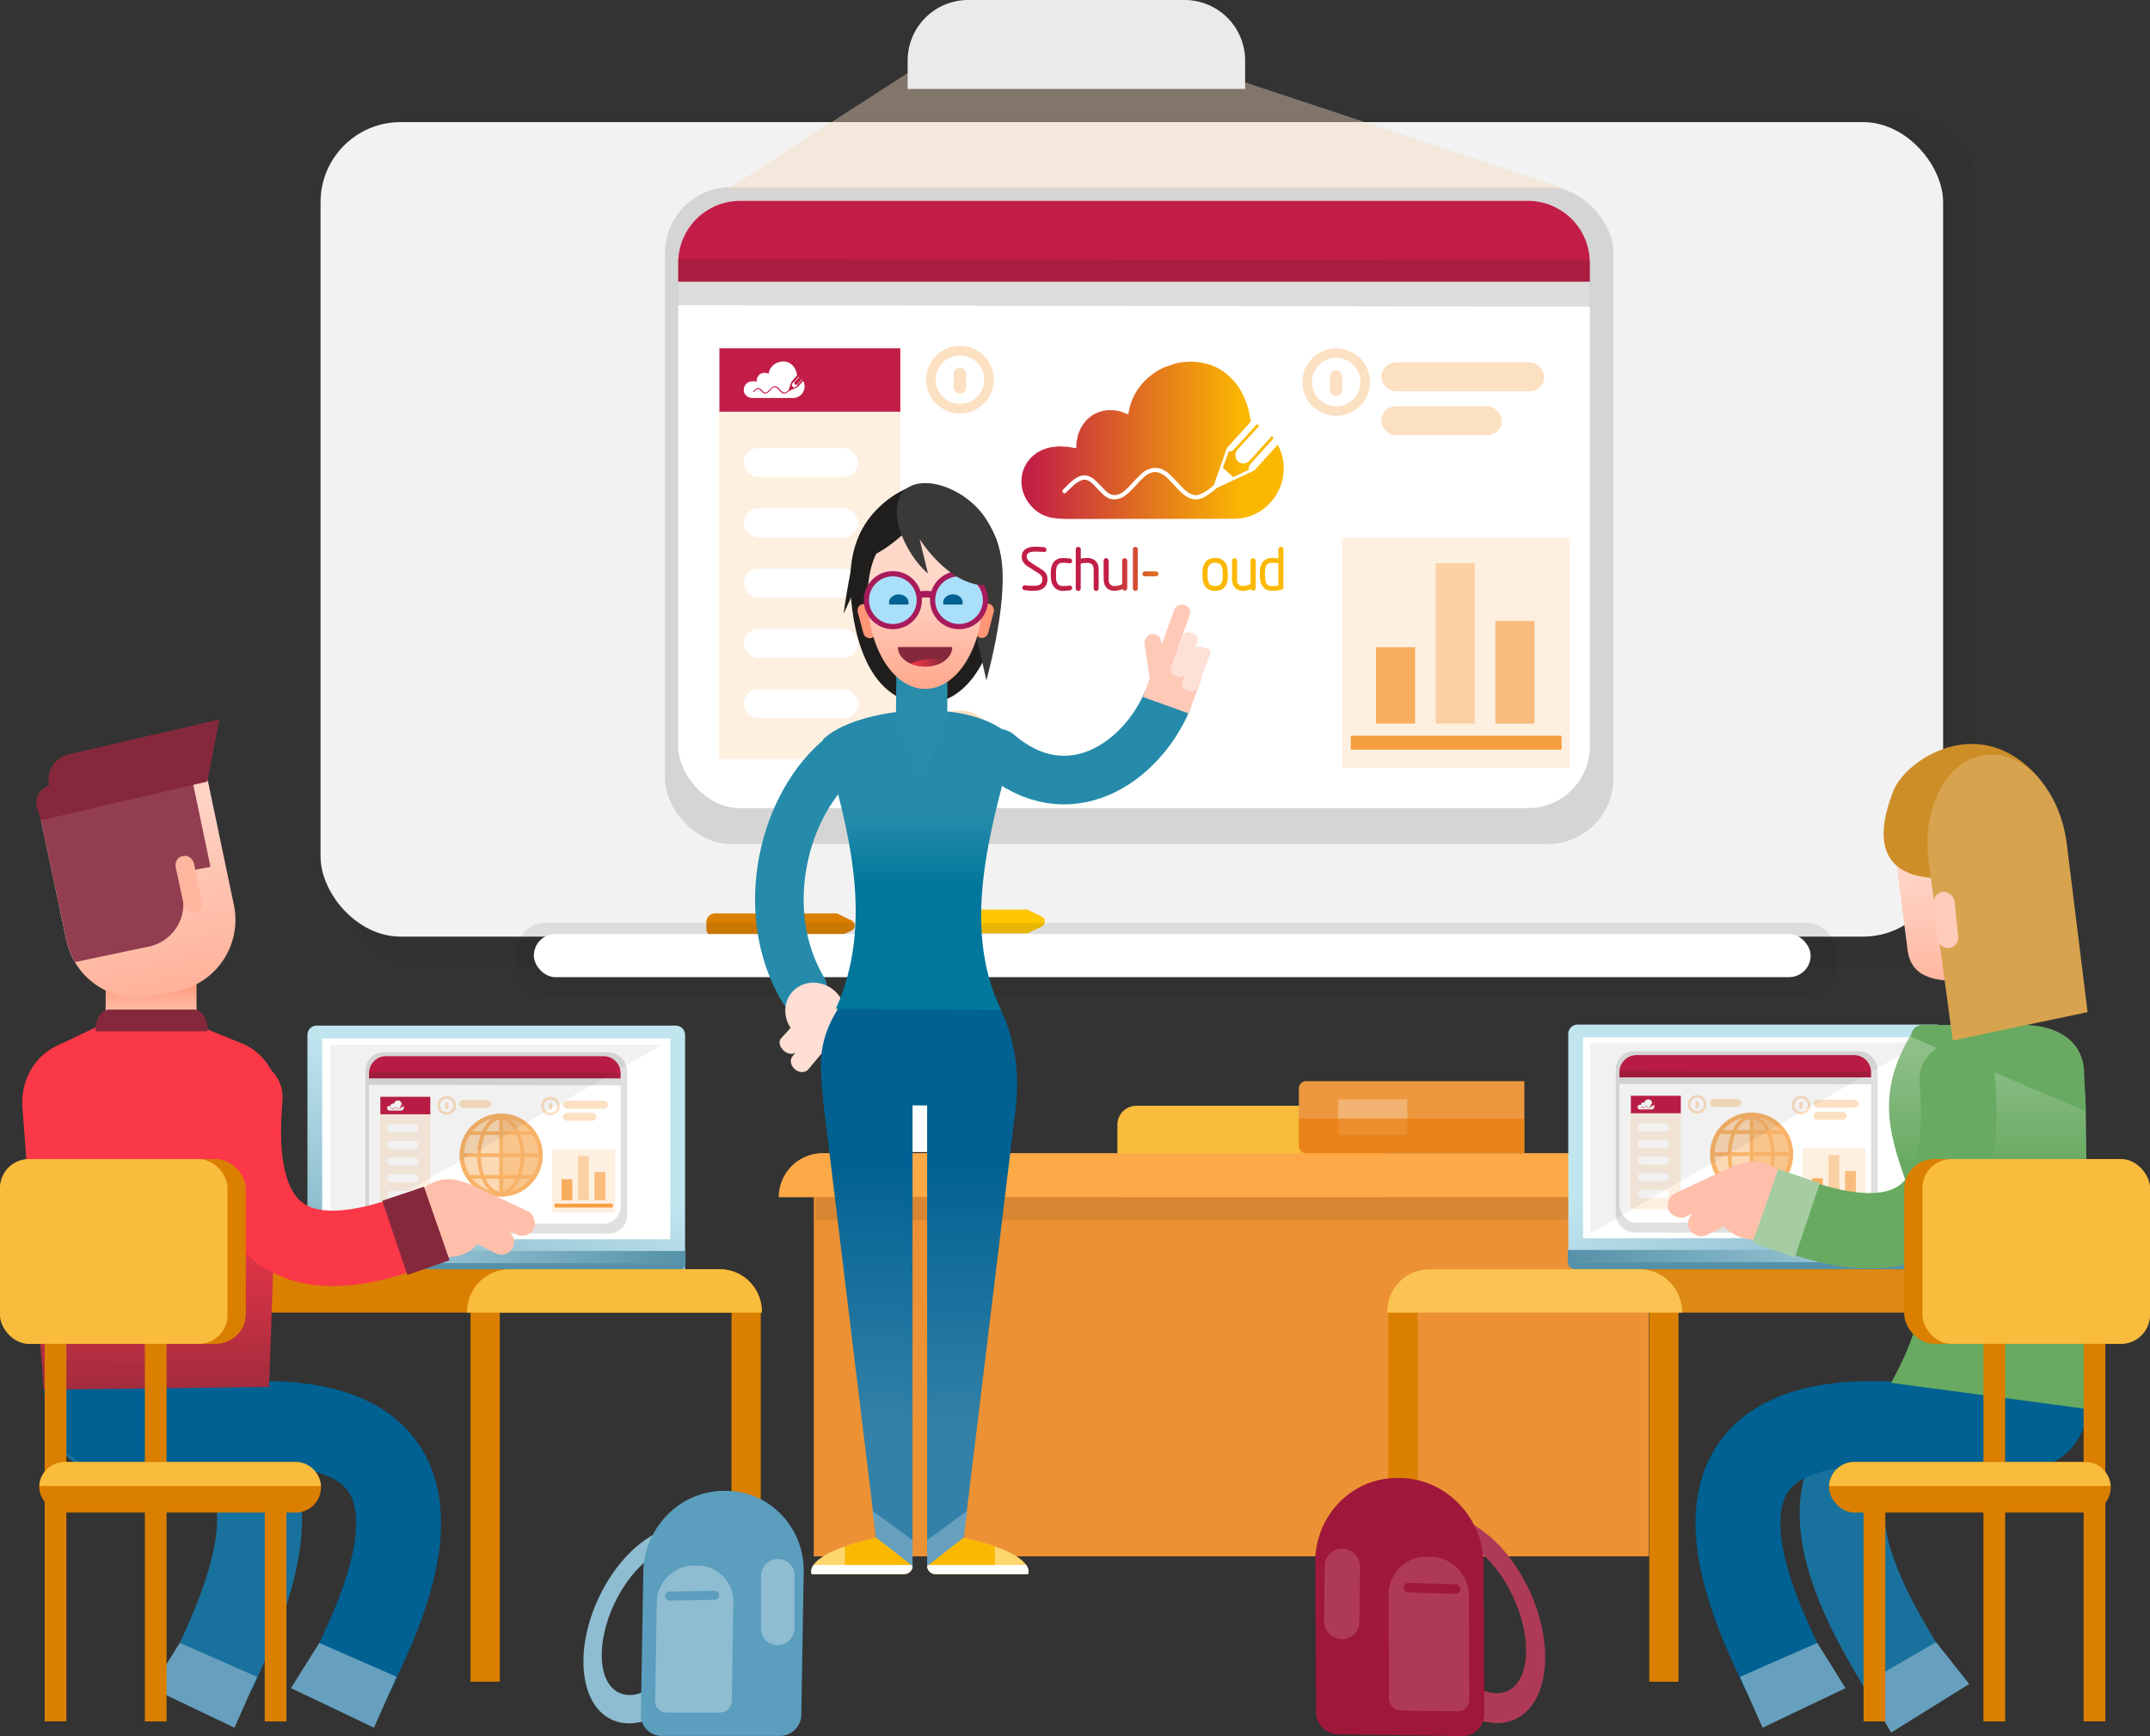 <svg xmlns="http://www.w3.org/2000/svg" xmlns:xlink="http://www.w3.org/1999/xlink" viewBox="0 0 1345.45 1086.58"><rect x="0" y="0" width="1345.45" height="1086.58" fill="#333333" stroke="none"/><style><![CDATA[.Ak{fill:#fff}.Al{fill:#201e1d}.Am{fill:#db7f00}.An{fill:none}.Ao{stroke-linecap:round}.Ap{fill:#f69f41}.Aq{fill:#f9bc3d}.Ar{fill:#c21d47}.As{fill:#fef0e1}.At{stroke-miterlimit:10}.Au{fill:#66a0be}.Av{fill:#fce0c2}.Aw{fill:#86283c}.Ax{stroke-width:53.1}.Ay{fill:#006192}.Az{fill:#f8ae5f}.BA{fill:#fbd1a4}.BB{fill:#f9bc7c}.BC{fill:#ae3a58}.BD{fill:#8ebcd1}.BE{stroke-width:47.2}.BF{stroke-linejoin:round}.BG{stroke-width:30.42}]]></style><defs><linearGradient id="A" x1="620.12" y1="275.55" x2="815.57" y2="275.55" xlink:href="#f"><stop offset=".13" stop-color="#c32045"/><stop offset=".81" stop-color="#fbb800"/></linearGradient><linearGradient id="B" y1="282.14" y2="282.14" xlink:href="#A"/><linearGradient id="C" x1="648.36" y1="356.04" x2="792.19" y2="356.04" xlink:href="#f"><stop offset=".31" stop-color="#c21d47"/><stop offset=".71" stop-color="#fbb800"/></linearGradient><linearGradient id="D" y1="355.97" y2="355.97" xlink:href="#C"/><linearGradient id="E" y1="356.06" y2="356.06" xlink:href="#C"/><linearGradient id="F" y1="359.53" y2="359.53" xlink:href="#C"/><linearGradient id="G" y1="359.6" y2="359.6" xlink:href="#C"/><linearGradient id="H" y1="359.61" y2="359.61" xlink:href="#C"/><linearGradient id="I" y1="359.54" y2="359.54" xlink:href="#C"/><linearGradient id="J" xlink:href="#C"/><linearGradient id="K" y1="359.17" y2="359.17" xlink:href="#C"/><linearGradient id="L" x1="1092.33" y1="702.81" x2="1182.75" y2="895.64" xlink:href="#f"><stop offset="0" stop-color="#c1e5ef"/><stop offset="1" stop-color="#5591a8"/></linearGradient><linearGradient id="M" x1="1252.78" y1="786.19" x2="981.12" y2="786.19" xlink:href="#L"/><linearGradient id="N" x1="1241.754" y1="697.312" x2="1231.651" y2="613.958" xlink:href="#f"><stop offset=".12" stop-color="#ffd8ca"/><stop offset=".66" stop-color="#ffa183"/></linearGradient><linearGradient id="O" x1="1244.9" y1="730.63" x2="1244.9" y2="353.9" xlink:href="#f"><stop offset="0" stop-color="#68aa61"/><stop offset=".1" stop-color="#7cb576"/><stop offset=".41" stop-color="#b4d5b0"/><stop offset=".67" stop-color="#ddecdb"/><stop offset=".88" stop-color="#f6faf5"/><stop offset="1" stop-color="#fff"/></linearGradient><linearGradient id="P" x1="1225.395" y1="493.132" x2="1248.301" y2="667.57" xlink:href="#f"><stop offset=".01" stop-color="#ffe9e1"/><stop offset=".97" stop-color="#ffa082"/></linearGradient><linearGradient id="Q" x1="318.52" y1="703.77" x2="228.1" y2="896.61" xlink:href="#L"/><linearGradient id="R" x1="157.35" y1="786.82" x2="429.01" y2="786.82" xlink:href="#L"/><linearGradient id="S" x1="94.55" y1="657.03" x2="94.55" y2="612.62" xlink:href="#f"><stop offset="0" stop-color="#ffede6"/><stop offset=".97" stop-color="#ff9676"/></linearGradient><linearGradient id="T" x1="93.787" y1="748.395" x2="95.391" y2="908.795" xlink:href="#f"><stop offset="0" stop-color="#fb3847"/><stop offset="1" stop-color="#86283c"/></linearGradient><linearGradient id="U" x1="64.335" y1="420.423" x2="129.601" y2="724.998" xlink:href="#S"/><linearGradient id="V" x1="574.85" y1="509.29" x2="574.85" y2="616.75" xlink:href="#f"><stop offset=".01" stop-color="#268baa"/><stop offset=".42" stop-color="#00779b"/></linearGradient><linearGradient id="W" x1="543.05" y1="894.43" x2="543.05" y2="679.15" xlink:href="#f"><stop offset="0" stop-color="#3381a8"/><stop offset=".79" stop-color="#006192"/></linearGradient><linearGradient id="X" x1="608.23" y1="895.74" x2="608.23" y2="680.45" xlink:href="#W"/><linearGradient id="Y" x1="578.93" y1="363.12" x2="578.93" y2="458.32" xlink:href="#f"><stop offset="0" stop-color="#ffd8ca"/><stop offset=".97" stop-color="#ff9676"/></linearGradient><linearGradient id="Z" x1="569.94" y1="414.77" x2="591.12" y2="414.77" xlink:href="#T"/><path id="a" d="M1062.1 685.44a5.83 5.83 0 1 0 5.83 5.83 5.83 5.83 0 0 0-5.83-5.83zm0 10a4.18 4.18 0 1 1 4.18-4.18 4.18 4.18 0 0 1-4.18 4.2z"/><path id="b" d="M1062.1 748.42a5.83 5.83 0 1 0 5.83 5.83 5.83 5.83 0 0 0-5.83-5.83zm0 10a4.18 4.18 0 1 1 4.18-4.18 4.18 4.18 0 0 1-4.18 4.19z"/><path id="c" d="M1034 692.38l-.56.26-.1-.08-.22-.2a0 0 0 0 1 0 0l.14-.4.06-.18a.16.16 0 0 0 .13 0l.08-.08.05-.06.16-.18.5-.57h.08l-.06.07-.33.36-.12.14-.22.25a.44.44 0 0 0-.08.11.31.31 0 0 0 0 .18.28.28 0 0 0 .09.16.27.27 0 0 0 .16.07.31.31 0 0 0 .14 0 .38.38 0 0 0 .13-.1l.05-.06.16-.18.17-.2.13-.14.17-.2.07-.08.06.07-.06.07-.22.24-.15.17-.2.22-.15.17-.06.07a.17.17 0 0 0-.02.06z"/><path id="d" d="M112.5 1028.3l-17.7 28.32 51.92 24.77 14.16-31.85-48.38-21.24z"/><path id="e" d="M590.43 378.37a4.32 4.32 0 0 1-.18-1.23c0-2.82 2.73-5.1 6.1-5.1s6.1 2.3 6.1 5.1a4.32 4.32 0 0 1-.18 1.23z"/><linearGradient id="f" gradientUnits="userSpaceOnUse"/></defs><path d="M81 473.33h19.83v22.8H81z" fill="#fda947"/><rect x="220.04" y="74.2" width="1016.08" height="530.5" rx="39.58" opacity=".1" class="Al"/><rect x="200.6" y="76.43" width="1015.38" height="509.81" rx="50.09" fill="#f2f2f2"/><path d="M523.8 586.7h-76.35a5.41 5.41 0 0 1-5.41-5.41v-4.14a5.41 5.41 0 0 1 5.41-5.41h76.36l9 4.35a3.56 3.56 0 0 1 0 6.44z" class="Am"/><path d="M642.8,584.23H566.45a5.41,5.41,0,0,1-5.41-5.41v-4.14a5.41,5.41,0,0,1,5.41-5.41H642.8l9,4.35a3.56,3.56,0,0,1,0,6.44Z" fill="#fec600"/><rect x="323.31" y="577.65" width="825.6" height="45.55" rx="17.82" opacity=".1" class="Al"/><rect x="334.08" y="584.61" width="799" height="27" rx="13.5" class="Ak"/><rect x="699.26" y="692.11" width="167.44" height="89.3" rx="11.85" class="Aq"/><path d="M509.26 749.23h522.6v224.92h-522.6z" fill="#ec9134"/><path d="M510.28 746.18h522.6v17.58h-522.6z" opacity=".1" class="Al"/><path d="M514.93 721.76H1017a27.59 27.59 0 0 1 27.59 27.59 0 0 0 0 1 0 0H487.34a0 0 0 0 1 0 0 27.59 27.59 0 0 1 27.59-27.59z" fill="#fda947"/><path d="M953.93 676.74v45h-136.5a4.62 4.62 0 0 1-4.62-4.62v-35.8a4.62 4.62 0 0 1 4.62-4.62h136.5z" fill="#ed973e"/><path d="M880.7 688.15v22.2h-43.34v-22.2z" fill="#f2b271"/><path d="M812.8 717.45v-17.33h141.12v21.66h-136.2a4.65 4.65 0 0 1-4.92-4.33z" fill="#e87601" opacity=".6"/><path d="M593.7 709.17l-9-75.82a5.41 5.41 0 0 1 4.73-6l4.1-.5a5.41 5.41 0 0 1 6 4.73l9 75.82-3.25 9.43a3.56 3.56 0 0 1-6.4.72z" class="Am"/><path d="M578.34 704.66l34.55-68.13a5.41 5.41 0 0 1 7.27-2.37l3.7 1.88a5.42 5.42 0 0 1 2.38 7.28l-34.55 68.13-7.94 6a3.57 3.57 0 0 1-5.72-3z" fill="#fec600"/><path d="M574.78 666.56h37.37a5.25 5.25 0 0 1 5.25 5.25v49.27a0 0 0 0 1 0 0h-47.87a0 0 0 0 1 0 0V671.8a5.25 5.25 0 0 1 5.25-5.25z" class="Ak"/><path d="M591.88 671.2h21.46v49.88h-21.46z" opacity=".1" class="Al"/><path d="M569.37 681a12.81 12.81 0 1 0 12.81 12.81A12.81 12.81 0 0 0 569.37 681zm0 19.67a6.86 6.86 0 1 1 6.86-6.86 6.86 6.86 0 0 1-6.86 6.91z" class="Ak"/><rect x="416.11" y="117.11" width="593.62" height="411.17" rx="41.28" opacity=".14" class="Al"/><rect x="424.4" y="125.73" width="570.51" height="380.11" rx="38.78" class="Ak"/><path d="M994.9 176.3v-11.8a38.78 38.78 0 0 0-38.78-38.78H463.18a38.78 38.78 0 0 0-38.78 38.78v11.8z" class="Ar"/><path d="M995.13 191.94l-570.87-.86V162.1l570.87.86v28.97z" opacity=".15" class="Al"/><path d="M723.74,265.48a84.91,84.91,0,0,0,0,169.83" opacity=".28" class="Ak"/><path d="M449.9 255.6h113.6v219.55H449.9z" class="As"/><g class="Ak"><rect x="465.5" y="280.44" width="71.55" height="18.13" rx="9.06"/><rect x="465.5" y="318.17" width="71.55" height="18.13" rx="9.06"/><rect x="465.5" y="355.9" width="71.55" height="18.13" rx="9.06"/><rect x="465.5" y="393.63" width="71.55" height="18.13" rx="9.06"/><rect x="465.5" y="431.36" width="71.55" height="18.13" rx="9.06"/></g><g class="Av"><path d="M600.74 216.52a21.13 21.13 0 1 0 21.13 21.13 21.13 21.13 0 0 0-21.13-21.13zm0 36.28a15.15 15.15 0 1 1 15.15-15.15 15.15 15.15 0 0 1-15.15 15.15z"/><rect x="596.77" y="230.21" width="7.88" height="16.17" rx="3.94"/><path d="M600.74 444.7a21.13 21.13 0 1 0 21.13 21.13 21.13 21.13 0 0 0-21.13-21.13zm0 36.28a15.15 15.15 0 1 1 15.15-15.15A15.15 15.15 0 0 1 600.74 481z"/><rect x="596.77" y="458.38" width="7.88" height="16.17" rx="3.94"/><rect x="864.41" y="226.8" width="101.95" height="18.13" rx="9.06"/><rect x="864.41" y="254.3" width="75.39" height="18.13" rx="9.06"/><path d="M836.17 218a21.13 21.13 0 1 0 21.13 21.13A21.13 21.13 0 0 0 836.17 218zm0 36.28a15.15 15.15 0 1 1 15.15-15.15 15.15 15.15 0 0 1-15.15 15.17z"/><rect x="832.2" y="231.71" width="7.88" height="16.17" rx="3.94"/></g><path d="M839.88 336.64h142.5v144h-142.5z" class="As"/><path d="M861.05 405.1h24.52v47.8h-24.52z" class="Az"/><path d="M898.4 352.5h24.52v100.4H898.4z" class="BA"/><path d="M935.77 388.66h24.52v64.25h-24.52z" class="BB"/><path d="M845.3 460.5h131.93v8.76H845.3z" class="Ap"/><path d="M450.2 218.03h113.23v39.66H450.2z" class="Ar"/><path d="M465.55 244.07v-.7a.2.2 0 0 0 0 0c0-.17 0-.34.06-.5a5 5 0 0 1 .49-1.41 4.92 4.92 0 0 1 1.28-1.54 5.43 5.43 0 0 1 1.62-.9 5 5 0 0 1 1.12-.27c.3 0 .63-.08.94-.1a6.38 6.38 0 0 1 1.13.05c.22 0 .44.05.66.1l.67.12v-.53a4.13 4.13 0 0 1 0-.45c0-.27.1-.53.17-.8a5.32 5.32 0 0 1 .65-1.5 4.84 4.84 0 0 1 1-1.2 4.15 4.15 0 0 1 .83-.55 5.55 5.55 0 0 1 .88-.35 5.25 5.25 0 0 1 1-.17 6.79 6.79 0 0 1 .93 0 4.29 4.29 0 0 1 1.11.24l.9.34a.23.23 0 0 0 0-.05c0-.23.08-.47.13-.7a8 8 0 0 1 .62-1.79 8.6 8.6 0 0 1 .73-1.25 8 8 0 0 1 .9-1.08 9.71 9.71 0 0 1 .76-.68 10.06 10.06 0 0 1 .86-.63 7.56 7.56 0 0 1 1.43-.75l1.34-.45a6.12 6.12 0 0 1 1.25-.23c.36 0 .7-.06 1.07-.07a5.19 5.19 0 0 1 .65 0c.27 0 .54 0 .8.1s.7.14 1 .24a7.61 7.61 0 0 1 1.82.8 8.23 8.23 0 0 1 1.39 1.05 8.38 8.38 0 0 1 .84.93 9.09 9.09 0 0 1 1 1.52 8.7 8.7 0 0 1 .42.94l.48 1.47c.13.47.22 1.06.32 1.6a.1.1 0 0 1 0 .08l-1.3 1.45-.7.76-.7.8-.63.7a.86.86 0 0 0-.15.22l-.16.43-1.68 4.8a.28.28 0 0 1-.07.12l-.55.46a6.16 6.16 0 0 1-1.34.82 1.53 1.53 0 0 1-.77.17 2.33 2.33 0 0 1-.91-.32 4.72 4.72 0 0 1-.9-.72l-.57-.6-.9-1c-.15-.16-.32-.3-.5-.45a3.9 3.9 0 0 0-.78-.56 2.6 2.6 0 0 0-1.6-.31 2.55 2.55 0 0 0-.75.22 3.53 3.53 0 0 0-1 .64l-.9.87-.86.94-.7.65a2.59 2.59 0 0 1-.89.51 1.52 1.52 0 0 1-1.07 0 2.41 2.41 0 0 1-.78-.52l-.7-.72-.83-.83a2.66 2.66 0 0 0-.79-.53 1.81 1.81 0 0 0-1-.16 2.59 2.59 0 0 0-1 .41 6.07 6.07 0 0 0-1 .75l-.92.92a.28.28 0 0 0 0 .41.3.3 0 0 0 .43 0l.1-.13 1-.95a4.37 4.37 0 0 1 1-.66 1.16 1.16 0 0 1 1 0 2.82 2.82 0 0 1 .84.6l1.2 1.24a3.62 3.62 0 0 0 .77.61 1.91 1.91 0 0 0 .83.29 3.28 3.28 0 0 0 .66 0 2.51 2.51 0 0 0 1-.38 4 4 0 0 0 .7-.53l.68-.66.83-.92a7.41 7.41 0 0 1 1.05-1 2.32 2.32 0 0 1 1.15-.46 1.87 1.87 0 0 1 .94.18 4.21 4.21 0 0 1 1.13.82l.6.63.88 1a7.87 7.87 0 0 0 .64.58 4.47 4.47 0 0 0 .6.42 2.4 2.4 0 0 0 1.07.36 3.13 3.13 0 0 0 .62 0 2.77 2.77 0 0 0 1-.41 10 10 0 0 0 1.42-1 1.14 1.14 0 0 1 .21-.18l1.47-.7 1.54-.72.8-.38 1.54-.72a.69.69 0 0 0 .2-.16l2.14-2.38.65-.7.24-.27.3-.3.34.75a6.5 6.5 0 0 1 .38 1.23 5.91 5.91 0 0 1 .14 1 .37.37 0 0 0 0 .08v.77a6.07 6.07 0 0 1-.13 1 6.7 6.7 0 0 1-.54 1.64l-.4.76a6.49 6.49 0 0 1-.84 1.11 7.33 7.33 0 0 1-2.89 1.91 6 6 0 0 1-1.35.33 8.79 8.79 0 0 1-1 .09h-25.58c-.28 0-.7-.08-1-.13a5.11 5.11 0 0 1-1.43-.46 4.65 4.65 0 0 1-1.07-.71 6.13 6.13 0 0 1-.93-1 5.62 5.62 0 0 1-.69-1.29 4.65 4.65 0 0 1-.29-1.22c.22-.05.2-.14.2-.22zm33.2-2.42l-2 .95-.34-.3-.78-.7-.17-.16a.11.11 0 0 1 0-.09l.5-1.4.23-.65a.6.6 0 0 0 .48-.07 2.46 2.46 0 0 0 .29-.28l.2-.22.6-.64 2.02-2.25a.08.08 0 0 1 .07 0l.3.15-.2.24-.4.44-.8.87-.45.5-.8.9a1.61 1.61 0 0 0-.31.42 1.11 1.11 0 0 0-.08.66 1 1 0 0 0 .9.85 1.13 1.13 0 0 0 .51-.08 1.38 1.38 0 0 0 .48-.38l.2-.23.6-.64.63-.7.47-.52.62-.68.25-.3.2.26a0 0 0 0 1 0 0l-.23.26-.8.88-.55.6-1.27 1.4c-.08.1-.16.17-.22.26a.63.63 0 0 0-.11.63z" class="Ak"/><path d="M803.33 291.34a25.39 25.39 0 0 0-.61-4.49 28 28 0 0 0-1.64-5.3l-1.46-3.23-1.26 1.35-1 1.17-2.77 3-3.1 3.42-3 3.33-3.1 3.4a3 3 0 0 1-.84.67l-6.6 3.1-3.5 1.63-12.96 6.06a4.9 4.9 0 0 0-.91.76 43.11 43.11 0 0 1-6.1 4.44 11.93 11.93 0 0 1-4.38 1.77 13.44 13.44 0 0 1-2.68.07 10.31 10.31 0 0 1-4.61-1.56 19.22 19.22 0 0 1-2.56-1.82 33.84 33.84 0 0 1-2.73-2.49l-3.8-4.1-2.58-2.72a18.1 18.1 0 0 0-4.86-3.53 8.06 8.06 0 0 0-4-.77 10 10 0 0 0-4.94 2 31.86 31.86 0 0 0-4.51 4.14l-3.58 3.94-2.92 2.85a17.31 17.31 0 0 1-3 2.29 10.77 10.77 0 0 1-4.21 1.64 14.1 14.1 0 0 1-2.85.15 8.2 8.2 0 0 1-3.57-1.25 15.59 15.59 0 0 1-3.29-2.64l-2.66-2.74-2.5-2.63a12.13 12.13 0 0 0-3.61-2.57 5 5 0 0 0-4.37.18 18.8 18.8 0 0 0-4.36 2.86l-4.33 4.08c-.17.16-.3.37-.47.54a1.3 1.3 0 0 1-1.84 0 1.19 1.19 0 0 1-.15-1.75l4-4a26.07 26.07 0 0 1 4.09-3.22 11.15 11.15 0 0 1 4.33-1.76 7.8 7.8 0 0 1 4.38.67 11.42 11.42 0 0 1 3.39 2.27l3.6 3.58 3 3.08a10.36 10.36 0 0 0 3.35 2.25 6.55 6.55 0 0 0 4.59 0 11.14 11.14 0 0 0 3.82-2.21l3-2.8 3.7-4.05 3.8-3.74a15.16 15.16 0 0 1 4.1-2.75 10.94 10.94 0 0 1 3.22-.95 11.17 11.17 0 0 1 6.9 1.32 16.77 16.77 0 0 1 3.36 2.39l2.1 2 3.93 4.23 2.46 2.6a20.26 20.26 0 0 0 3.89 3.09 10 10 0 0 0 3.9 1.36 6.59 6.59 0 0 0 3.33-.72 26.48 26.48 0 0 0 5.75-3.51c.82-.62 1.6-1.3 2.37-2a1.2 1.2 0 0 0 .29-.51l1.9-5.44 3.17-9.06 2.16-6.13.67-1.84a3.72 3.72 0 0 1 .66-.93l2.7-3 3.07-3.4 3-3.27 3-3.3q1.3-1.46 2.6-2.94a.43.43 0 0 0 .08-.33l-1.4-6.84c-.6-2.25-1.3-4.24-2.07-6.32a37.38 37.38 0 0 0-1.82-4 39.07 39.07 0 0 0-4.19-6.54 36 36 0 0 0-3.63-4 35.39 35.39 0 0 0-6-4.53 32.72 32.72 0 0 0-7.81-3.44 42.57 42.57 0 0 0-4.46-1c-1.13-.2-2.3-.3-3.45-.4a22.26 22.26 0 0 0-2.78-.15l-4.6.3a26.33 26.33 0 0 0-5.36 1l-5.75 1.93a32.49 32.49 0 0 0-6.16 3.21 43.23 43.23 0 0 0-3.71 2.72 41.79 41.79 0 0 0-3.25 2.92 34.4 34.4 0 0 0-3.87 4.64 37 37 0 0 0-3.13 5.35 34.34 34.34 0 0 0-2.65 7.69l-.56 3a1 1 0 0 1-.09.23l-3.87-1.47a18.42 18.42 0 0 0-4.78-1 29.21 29.21 0 0 0-4-.13 22.54 22.54 0 0 0-4.29.74 23.85 23.85 0 0 0-3.79 1.48 17.82 17.82 0 0 0-3.57 2.36 20.8 20.8 0 0 0-4.5 5.17 22.86 22.86 0 0 0-2.78 6.47l-.72 3.4a17.78 17.78 0 0 0-.17 1.93c0 .75-.08 1.5-.12 2.27l-2.86-.52-2.85-.4-4.85-.23c-1.35 0-2.7.23-4.05.38a21.43 21.43 0 0 0-4.83 1.16 23.34 23.34 0 0 0-6.83 3.74 21.17 21.17 0 0 0-5.51 6.64 21.54 21.54 0 0 0-2.11 6c-.14.72-.17 1.46-.26 2.2a.87.87 0 0 1-.08.2v3l.16 1.07a20 20 0 0 0 1.25 5.25 24.15 24.15 0 0 0 3 5.56 26.38 26.38 0 0 0 4 4.4 20 20 0 0 0 4.6 3.07 22 22 0 0 0 6.13 2q2.22.35 4.46.56l3.66.16h6.67q49.82 0 99.65-.1a37.81 37.81 0 0 0 4.17-.39 25.94 25.94 0 0 0 5.81-1.44 31.51 31.51 0 0 0 12.18-8.26 27.88 27.88 0 0 0 3.62-4.76l1.78-3.28a28.81 28.81 0 0 0 2.33-7 26.11 26.11 0 0 0 .56-4.46c0-.05 0-.1.08-.16v-3.3a1.58 1.58 0 0 1-.04-.37z" fill="url(#A)"/><path d="M779.45 273.3l-3 3.36-2.86 3.1-.93 1.08a12 12 0 0 1-1.43 1.35 2.9 2.9 0 0 1-2.31.33l-1.12 3.2-2.44 6.82a.51.51 0 0 0 .07.43c.26.28.56.53.85.78l5.47 4.9 9.85-4.64a3.06 3.06 0 0 1 .35-2.83c.32-.45.72-.85 1.08-1.26l2.67-3 3.5-3.9 2.67-3 3.9-4.3q.57-.63 1.12-1.3a.24.24 0 0 0 0-.23l-1-1.26-1.23 1.4-3 3.33-2.3 2.53-3.07 3.4-2.86 3.1-1 1.1a6.73 6.73 0 0 1-2.35 1.84 5.49 5.49 0 0 1-2.49.37 4.76 4.76 0 0 1-2.88-1.21 4.91 4.91 0 0 1-1.51-2.91 5.39 5.39 0 0 1 .39-3.21 7.81 7.81 0 0 1 1.49-2l3.92-4.33 2.2-2.33 3.84-4.24 2-2.14 1-1.2-1.4-.75a.38.38 0 0 0-.33.1l-.75.82-3 3.36z" fill="url(#B)"/><path d="M803.17 343.73a1.57 1.57 0 1 0-3.17.27q0 2.57 0 5.13v.4l-2.53-.22a10.28 10.28 0 0 0-3.7.18 6.2 6.2 0 0 0-4.22 3.32 10.22 10.22 0 0 0-1.07 4.43 32.39 32.39 0 0 0 .12 5.54 8.9 8.9 0 0 0 1.82 4.61 6.05 6.05 0 0 0 3.52 2.15l1.17.24h2.25l1.23-.16 3.53-.57a1.15 1.15 0 0 0 1-1.28q.05-12.02.05-24.05zM800 366.5l-2.06.25a16.9 16.9 0 0 1-2.07.08 4.6 4.6 0 0 1-2.37-.6 3.68 3.68 0 0 1-1.5-2.41 16.29 16.29 0 0 1-.33-2.57 25.57 25.57 0 0 1-.08-2.91 11.88 11.88 0 0 1 .55-3.73 3.25 3.25 0 0 1 3-2.29 23.94 23.94 0 0 1 4.87.24z" fill="url(#C)"/><path d="M652.46 356.84l-6-3.88a15.41 15.41 0 0 1-2.94-2.17 3.4 3.4 0 0 1-.89-3.23 2.52 2.52 0 0 1 1.85-1.82 10.2 10.2 0 0 1 3.54-.48l2.8.1 2.78.13a1.21 1.21 0 0 0 1.19-1.07 1.4 1.4 0 0 0-.69-1.66 5.09 5.09 0 0 0-1.4-.31l-3.95-.3c-.86 0-1.72.1-2.57.14a9.33 9.33 0 0 0-4 1.16 5.25 5.25 0 0 0-2.49 2.93 7.19 7.19 0 0 0-.25 2.47 5.28 5.28 0 0 0 .54 2.28 8.16 8.16 0 0 0 3 3.28l5 3.2a14.59 14.59 0 0 1 3.59 2.69 3.05 3.05 0 0 1 .56.93 4.9 4.9 0 0 1 0 2.69 3 3 0 0 1-1.36 1.94 5.67 5.67 0 0 1-3 .8c-1.3 0-2.6 0-3.9-.08a21.07 21.07 0 0 1-2.16-.23 1.6 1.6 0 0 0-1.69.65c-.4.68-.28 2.08.82 2.28s2.26.3 3.4.43l.48.08h3.13a.7.7 0 0 1 .2-.08 9.37 9.37 0 0 0 4-1 5.8 5.8 0 0 0 3.09-3.77 8.26 8.26 0 0 0 .17-4.09 6.68 6.68 0 0 0-2.83-4.01z" fill="url(#D)"/><path d="M687.06 353.46a5.53 5.53 0 0 0-1.53-2.39 7.17 7.17 0 0 0-4.6-1.79 18 18 0 0 0-4.6.39V344a1.39 1.39 0 0 0-1.31-1.62 1.43 1.43 0 0 0-1.82 1.44q0 12.13 0 24.26a1.68 1.68 0 0 0 1.06 1.74h1a1.71 1.71 0 0 0 1.05-1.75V353.2c0-.37.1-.57.46-.6l2.2-.25a10.62 10.62 0 0 1 1.55-.07 5.15 5.15 0 0 1 2.27.54 3.15 3.15 0 0 1 1.46 2.15 5.89 5.89 0 0 1 .17 1.45q0 5.7 0 11.4a1.91 1.91 0 0 0 1.05 2h1a1.69 1.69 0 0 0 1.06-1.74V356.5a9.85 9.85 0 0 0-.46-3.04z" fill="url(#E)"/><path d="M768 355.2a7.49 7.49 0 0 0-1.94-3.83 6.91 6.91 0 0 0-4.82-2.09 12.86 12.86 0 0 0-2.73.16 6.43 6.43 0 0 0-4.45 2.81 9.33 9.33 0 0 0-1.51 5v3.7a11.24 11.24 0 0 0 .8 4.55 6.46 6.46 0 0 0 4.51 4c.52.14 1.06.22 1.6.33h1.93a1 1 0 0 1 .24-.08 7.09 7.09 0 0 0 2.89-.81 6.51 6.51 0 0 0 2.8-3 10.61 10.61 0 0 0 1-4.4v-3.5a21.41 21.41 0 0 0-.31-2.84zm-3.5 9.33a3.58 3.58 0 0 1-3.21 2.23 6.85 6.85 0 0 1-2.62-.17 3.52 3.52 0 0 1-2.44-2.37 9.07 9.07 0 0 1-.56-3.2v-3.48a7.5 7.5 0 0 1 1.09-3.77 3.54 3.54 0 0 1 2.53-1.49 7.18 7.18 0 0 1 2.6.07 3.44 3.44 0 0 1 2.58 2.09 7.44 7.44 0 0 1 .66 2.93l.06 3.8a8.69 8.69 0 0 1-.68 3.37z" fill="url(#F)"/><path d="M731.45 348a5 5 0 0 1 4.35-2.76c1.42-.1 2.85 0 4.27.06h.16l2.4.2a1.17 1.17 0 0 0 .56-.15 1.35 1.35 0 0 0 .69-1.51 1.33 1.33 0 0 0-1-1.29 6.83 6.83 0 0 0-1.2-.17l-4.15-.3a20 20 0 0 0-3.28.24 7.32 7.32 0 0 0-3.81 1.81 9.48 9.48 0 0 0-2.55 4 15.53 15.53 0 0 0-.78 5l.07 6.12a21 21 0 0 0 .24 2.6 10.31 10.31 0 0 0 1.82 4.5 7.57 7.57 0 0 0 4.61 3.09l1.6.32h3.2s.05-.07.08-.07l3.4-.25a1.62 1.62 0 0 0 1.73-1.91 1.37 1.37 0 0 0-1.39-1.22l-2.52.23h-4.76a4.87 4.87 0 0 1-4-3.06 9 9 0 0 1-.89-3.88l.07-7.76a8.57 8.57 0 0 1 1.08-3.85z" fill="url(#D)"/><path d="M783.58 349.52a1.55 1.55 0 0 0-1 1.49q0 7.12 0 14.24c0 .24 0 .44-.28.54l-2.16.7a7.81 7.81 0 0 1-2.91.25 3.48 3.48 0 0 1-1.34-.39 3.44 3.44 0 0 1-1.73-3.24v-11.87a2.52 2.52 0 0 0-.15-.88 1.51 1.51 0 0 0-1.78-.92A1.6 1.6 0 0 0 771 351v10.7a12.06 12.06 0 0 0 .41 3.56 6.13 6.13 0 0 0 2.26 3.28 6.31 6.31 0 0 0 3.8 1.21 1.12 1.12 0 0 1 .28.08h.32l.4-.08 2.1-.3s1.47-.42 2.2-.64a1.72 1.72 0 0 0 2.28.61 1.59 1.59 0 0 0 .78-1.6q0-8.26 0-16.52a1.91 1.91 0 0 0-.42-1.35 1.71 1.71 0 0 0-1.83-.44z" fill="url(#G)"/><path d="M705.2 350.2a1.58 1.58 0 0 0-2.95.85v14c0 .47-.1.72-.58.9a11 11 0 0 1-4.73.86 3.49 3.49 0 0 1-1.21-.3 3.46 3.46 0 0 1-1.9-3.33v-11.63a5.6 5.6 0 0 0-.08-.82 1.58 1.58 0 0 0-3.13.43v6.54l.1 5.72a8.87 8.87 0 0 0 .48 2.33 5.68 5.68 0 0 0 2.34 3 6.46 6.46 0 0 0 3.42 1 2.52 2.52 0 0 1 .4.08h.32l.4-.08 2.1-.3s1.32-.4 2-.58a.41.41 0 0 1 .35.09 1.66 1.66 0 0 0 1.9.59 1.59 1.59 0 0 0 1-1.72q0-8.3 0-16.6a2.19 2.19 0 0 0-.23-1.01z" fill="url(#H)"/><path d="M664.7 352.25a18.93 18.93 0 0 1 2.63.07c.3 0 .62.1.93.13a7.59 7.59 0 0 0 1.62.06c.6-.1 1.07-.66 1-1.65a1.46 1.46 0 0 0-1.26-1.27l-3.38-.3a13.26 13.26 0 0 0-2.89.17 6.46 6.46 0 0 0-4.73 3.68 10.63 10.63 0 0 0-1 4.49 27.07 27.07 0 0 0 .21 5.53 8.31 8.31 0 0 0 2.66 5.1 5.5 5.5 0 0 0 2.37 1.25l1.47.32h2a.52.52 0 0 1 .16-.08l3-.25a1.39 1.39 0 0 0 1.39-1.16 1.38 1.38 0 0 0-1.41-1.8l-2.4.23h-2.6a3.19 3.19 0 0 1-2.62-1.46 6.47 6.47 0 0 1-1-3.58v-3.93a11.09 11.09 0 0 1 .24-2.19c.5-2.36 1.6-3.16 3.62-3.35z" fill="url(#I)"/><path d="M748.2 342.36a1.43 1.43 0 0 0-1.84 1.46q0 12.1 0 24.23a1.72 1.72 0 0 0 1.05 1.75h1a1.69 1.69 0 0 0 1.06-1.74q0-12.05 0-24.1c.03-.95-.3-1.4-1.27-1.6z" fill="url(#E)"/><path d="M709.75 342.48a1.38 1.38 0 0 0-.76 1.4q0 12.1 0 24.2a1.68 1.68 0 0 0 1.01 1.73h1a1.55 1.55 0 0 0 1-1.43q0-12.33 0-24.67a1.34 1.34 0 0 0-.55-1.08 1.73 1.73 0 0 0-1.7-.14z" fill="url(#J)"/><path d="M723.32 357.6q-3.35 0-6.7 0a1.52 1.52 0 0 0-1.33.61 1.66 1.66 0 0 0-.14 1.75 1.44 1.44 0 0 0 1.45.76h6.9a1.87 1.87 0 0 0 1-.39 1.59 1.59 0 0 0-1.17-2.71z" fill="url(#K)"/><path d="M987.26 641.3h224.62a5.85 5.85 0 0 1 5.85 5.85v147.26h-230.2c-1 0-6.12-4.94-6.12-5.9V647.16a5.85 5.85 0 0 1 5.84-5.85z" fill="url(#L)"/><path d="M981.12 782.37h271.66V790H981.12z" fill="url(#M)"/><path d="M981.12 790h271.66a4.41 4.41 0 0 1-4.41 4.41H985.53a4.41 4.41 0 0 1-4.41-4.41zm186.58-7.63a4.4 4.4 0 0 1-4.35 3.82h-35.87a4.39 4.39 0 0 1-4.35-3.82z" fill="#5591a8"/><path d="M990.64 649.34h217.86v125.7H990.64z" class="Ak"/><rect x="1011.15" y="658.01" width="163.84" height="113.49" rx="11.4" opacity=".14" class="Al"/><rect x="1013.44" y="660.38" width="157.47" height="104.91" rx="10.7" class="Ak"/><path d="M1170.9 674.34v-3.25a10.7 10.7 0 0 0-10.7-10.7h-136.07a10.7 10.7 0 0 0-10.7 10.7v3.25z" class="Ar"/><path d="M1170.97 678.66l-157.57-.24v-8l157.57.24v8z" opacity=".15" class="Al"/><g opacity=".8"><circle cx="1096.15" cy="722.39" r="26.03" class="Ap"/><circle cx="1096.15" cy="722.39" r="23.44" fill="#f8b66e"/><path d="M1096.06,745.83V699a23.44,23.44,0,0,0,0,46.87Z" opacity=".35" class="Ak"/><g class="Ap"><path d="M1097.3 746.83H1095v-49.35h2.32z"/><path d="M1071.3 723.55v-2.32h49.35v2.32z"/><path d="M1095.9 698c4.06 0 7.83 2.66 10.62 7.5a38.16 38.16 0 0 1 0 34.56c-2.78 4.84-6.55 7.5-10.62 7.5s-7.83-2.66-10.62-7.5a38.16 38.16 0 0 1 0-34.56c2.8-4.85 6.56-7.5 10.62-7.5zm0 47.24c3.2 0 6.26-2.25 8.6-6.34a35.87 35.87 0 0 0 0-32.25c-2.35-4.1-5.4-6.34-8.6-6.34s-6.26 2.25-8.6 6.34a35.87 35.87 0 0 0 0 32.25c2.36 4.1 5.4 6.32 8.6 6.32z"/><path d="M1074.78 734.83h42.5v2.32h-42.5zm0-27.4h42.5v2.32h-42.5z"/></g></g><path d="M1020.48 696.23h31.35v60.6h-31.35z" class="As"/><rect x="1069.91" y="687.87" width="19.75" height="5" rx="2.5" class="Av"/><g class="Ak"><rect x="1024.78" y="703.09" width="19.75" height="5" rx="2.5"/><rect x="1024.78" y="713.5" width="19.75" height="5" rx="2.5"/><rect x="1024.78" y="723.91" width="19.75" height="5" rx="2.5"/><rect x="1024.78" y="734.33" width="19.75" height="5" rx="2.5"/><rect x="1024.78" y="744.74" width="19.75" height="5" rx="2.5"/></g><g class="Av"><use xlink:href="#a"/><rect x="1061.02" y="689.22" width="2.17" height="4.46" rx="1.09"/><rect x="1069.91" y="750.84" width="19.75" height="5" rx="2.5"/><use xlink:href="#b"/><rect x="1061.02" y="752.2" width="2.17" height="4.46" rx="1.09"/><rect x="1134.89" y="688.28" width="28.14" height="5" rx="2.5"/><rect x="1134.89" y="695.87" width="20.81" height="5" rx="2.5"/><use xlink:href="#b" x="65" y="-62.56"/><rect x="1126" y="689.64" width="2.17" height="4.46" rx="1.09"/></g><path d="M1128.12 718.6h39.33v39.75h-39.33z" class="As"/><path d="M1133.96 737.5h6.77v13.2h-6.77z" class="Az"/><path d="M1144.27 722.98h6.77v27.7h-6.77z" class="BA"/><path d="M1154.6 732.95h6.77v17.74h-6.77z" class="BB"/><path d="M1129.6 752.78h36.4v2.42h-36.4z" class="Ap"/><path d="M1020.57 685.86h31.25v10.95h-31.25z" class="Ar"/><g class="Ak"><path d="M1024.8 693v-.34a1.38 1.38 0 0 1 .14-.39 1.36 1.36 0 0 1 .35-.43 1.5 1.5 0 0 1 .44-.24 1.38 1.38 0 0 1 .31-.07h.93v-.15a1.14 1.14 0 0 1 0-.12v-.22a1.47 1.47 0 0 1 .18-.42 1.34 1.34 0 0 1 .29-.33 1.15 1.15 0 0 1 .23-.15l.24-.1h.54a1.18 1.18 0 0 1 .31.07l.25.1v-.2a2.2 2.2 0 0 1 .17-.49 2.37 2.37 0 0 1 .2-.34 2.21 2.21 0 0 1 .25-.3l.2-.2.24-.17a2.09 2.09 0 0 1 .4-.21l.37-.12a1.69 1.69 0 0 1 .34-.06h.7l.3.07a2.1 2.1 0 0 1 .5.22 2.27 2.27 0 0 1 .38.29 2.31 2.31 0 0 1 .23.26 2.51 2.51 0 0 1 .27.42 2.4 2.4 0 0 1 .12.26c0 .13.1.27.13.4l.1.44a0 0 0 0 1 0 0l-.17.2-.38.42-.2.22-.17.2v.18l-.14.4-.2.58-.12.35-.15.13a1.7 1.7 0 0 1-.37.23.42.42 0 0 1-.21 0 .64.64 0 0 1-.25-.09 1.3 1.3 0 0 1-.25-.2l-.16-.17-.25-.27-.13-.13a1.08 1.08 0 0 0-.22-.15.72.72 0 0 0-.44-.09.7.7 0 0 0-.21.06 1 1 0 0 0-.26.18l-.24.24-.24.26-.2.18a.72.72 0 0 1-.25.14.42.42 0 0 1-.29 0 .67.67 0 0 1-.21-.14l-.2-.2-.23-.23a.73.73 0 0 0-.22-.15.5.5 0 0 0-.28 0 .72.72 0 0 0-.28.11 1.68 1.68 0 0 0-.26.21l-.25.25a.08.08 0 1 0 .12.11l.28-.26a1.21 1.21 0 0 1 .28-.18.32.32 0 0 1 .28 0 .78.78 0 0 1 .23.17l.16.17.17.18a1 1 0 0 0 .21.17.53.53 0 0 0 .23.08h.18a.69.69 0 0 0 .27-.11 1.11 1.11 0 0 0 .19-.15l.2-.18.23-.25a2 2 0 0 1 .29-.27.64.64 0 0 1 .32-.13.52.52 0 0 1 .26 0 1.16 1.16 0 0 1 .31.23l.17.17.24.26.18.16.16.12a.66.66 0 0 0 .3.1h.17a.77.77 0 0 0 .28-.11 2.77 2.77 0 0 0 .39-.29h.06l.18-.1.22-.1.43-.2.22-.1.42-.2h.05l.2-.22.2-.2.2-.22.18-.2.07-.07.08-.1.1.2a1.8 1.8 0 0 1 .11.34 1.63 1.63 0 0 1 0 .29v.23a1.68 1.68 0 0 1 0 .29 1.85 1.85 0 0 1-.15.45l-.1.2a1.79 1.79 0 0 1-.23.31 2 2 0 0 1-.8.53 1.66 1.66 0 0 1-.37.09h-7.62a1.41 1.41 0 0 1-.39-.13 1.28 1.28 0 0 1-.3-.2 1.69 1.69 0 0 1-.26-.28 1.55 1.55 0 0 1-.19-.36 1.28 1.28 0 0 1-.08-.34z"/><use xlink:href="#c"/></g><path d="M995.16 652.56v119.42l207.67-119.42H995.16z" opacity=".06" class="Al"/><path d="M887.1 1052.6h-18.3V816.3h18.3zm163.3 0h-18.3V816.3h18.3z" class="Am"/><path d="M1269.32 821.58h-401.2v-.77c0-14.564 11.806-26.37 26.37-26.37h348.46a26.37 26.37 0 0 1 26.37 26.37v.77z" fill="#de8914"/><path d="M1052.23 821.58h-184.1v-.77c0-14.564 11.806-26.37 26.37-26.37h131.37c14.78 0 26.76 11.98 26.76 26.76a.38.38 0 0 1-.39.38z" fill="#fac352"/><path d="M890.5 951c20.8-9.93 50.6 10 66.6 44.5s12.12 70.54-8.67 80.47-50.6-10-66.6-44.5S869.7 961 890.5 951zm6.28 72.47c12 25.87 32.94 41.5 46.8 34.87s15.35-33 3.35-58.83-32.9-41.5-46.8-34.85-15.35 32.96-3.35 58.83z" class="BC"/><path d="M837.23 1085.6l78.06 1a13.62 13.62 0 0 0 13.59-13.89l-.44-93.5c-.14-29.4-23.62-53.74-52.17-54.1h-1.52c-28.56-.35-51.8 23.4-51.67 52.8l.44 93.5a14.19 14.19 0 0 0 13.71 14.17z" fill="#9f173b"/><path d="M876.74 1070.7l35.4.44a7.43 7.43 0 0 0 7.41-7.58l-.3-64.52c-.06-13.4-10.76-24.48-23.77-24.64h-3c-13-.16-23.6 10.66-23.54 24.06l.3 64.52a7.74 7.74 0 0 0 7.5 7.72z" class="BC"/><path d="M881.27 996.7l29.65.87a2.87 2.87 0 0 0 2.92-2.88 3 3 0 0 0-2.85-3.05l-29.65-.87a2.87 2.87 0 0 0-2.92 2.88 3 3 0 0 0 2.85 3.05z" fill="#9f173b"/><path d="M839.4 1026h.3a10.84 10.84 0 0 0 11-10.88l.4-34.2a11.32 11.32 0 0 0-10.75-11.52H840a10.84 10.84 0 0 0-11 10.88l-.4 34.2a11.32 11.32 0 0 0 10.8 11.52z" class="BC"/><path d="M1245.15 678.84s-22.44-23.24-23.63-34l-4.9-42.23 38.75-4.76 4.9 42.23c1.2 10.76-15.12 38.76-15.12 38.76z" fill="url(#N)"/><path d="M1191 1045.6c-11.84-22.3-106.78-157.8 56-157.1" stroke="#19719d" class="An Ao At Ax"/><path d="M1211.56 1027.85l20.75 26.17-48.83 30.42-17.63-30.08 45.7-26.5z" class="Au"/><path d="M1114.8 1043.63c-9.27-23.5-87.42-161.94 72.6-152.13" stroke="#006192" class="An Ao At Ax"/><path d="M1137.22 1028.3l17.7 28.32-51.9 24.77-14.16-31.85 48.37-21.24z" class="Au"/><path d="M1196.92 919.4h70.4a39.14 39.14 0 0 0 38.73-35.53l1.56-15.7h-151l1.57 15.74a39.14 39.14 0 0 0 38.73 35.49z" class="Ay"/><path d="M1307.67 882.14l-2.35-182.9c-.62-47.62-10.1-51.35-36.17-55.43-40.72-6.37-73.33 3.92-73.33 3.92-47.28 78.28 48.06 109.3-12.4 217.8z" fill="url(#O)"/><path d="M1304.24 672.2l1.07 23.42-109.5-46.7a7.4 7.4 0 0 1 7.4-7.4h64.2c19.88.46 36.85 10.07 36.85 30.67z" fill="#68aa61"/><g fill="#ffbfab"><rect x="1041.52" y="737.98" width="55.98" height="16.19" rx="8.09" transform="matrix(-.906 .423 -.423 -.906 2354.29 969.32)"/><rect x="1054.19" y="748.98" width="55.98" height="16.19" rx="8.09" transform="matrix(-.89 .456 -.456 -.89 2390.57 937.06)"/><circle cx="1097.25" cy="751.42" r="24.37"/></g><path d="M1224.84 675.76c1.3 21.8 12.46 119.5-90.72 88.63" stroke="#68aa61" class="An Ao At BE"/><path d="M1096.72 777.8l16.04-46.02 26.1 8.8-15.7 46.45-26.44-9.22z" fill="#a6cda2"/><path d="M1193.73 594.37l-7.5-57.82a46.47 46.47 0 0 1 40-51.91l1.1-.14a46.47 46.47 0 0 1 51.91 40l7.5 57.82c2.92 22.5-67.32 31.5-67.32 31.5-17.97-1.08-24.25-8.3-25.7-19.46z" fill="url(#P)"/><path d="M1184.78 495.23c-26.78 68.54 44.5 52.77 44.5 52.77l-4.54-31.13c10.34 20.64 27.43 31.25 57.1 35.1-3.1-35.76 2.2-54.48-6.42-65.57-36.9-42.1-83.66-10.22-90.64 8.83z" fill="#ce8e27"/><path d="M1222 651.27l-15.1-112.36c-4.32-33.35 11.24-63.1 34.6-66.14l1.5-.2c23.35-3 46 21.78 50.3 55.13l13.1 105.8z" fill="#d7a34e"/><rect x="1211.02" y="557.27" width="13.18" height="35.29" rx="6.59" transform="matrix(.995 -.103 .103 .995 -53 129.2)" fill="#ffcbba"/><g class="Am"><path d="M1317.5 932.78h-13.58V824.1h13.58zm0 144.62h-13.58V938.7h13.58zm-62.7-144.62h-13.58V824.1h13.58zm0 144.68h-13.58V938.78h13.58zm-75 0h-13.58V938.78h13.58z"/><rect x="1191.63" y="725.49" width="153.82" height="115.64" rx="18.76" transform="matrix(-1 0 0 -1 2537.09 1566.61)"/></g><rect x="1203.06" y="725.49" width="142.4" height="115.64" rx="18.05" transform="matrix(-1 0 0 -1 2548.51 1566.61)" class="Aq"/><rect x="1144.59" y="915.07" width="176.29" height="31.67" rx="15.83" transform="matrix(-1 0 0 -1 2465.47 1861.81)" class="Am"/><path d="M1144.6 930.13a15.88 15.88 0 0 1 15.81-15.06H1305a15.88 15.88 0 0 1 15.81 15.06z" class="Aq"/><path d="M422.86 641.93H198.24a5.86 5.86 0 0 0-5.85 5.85v147.27h236.33V647.8a5.86 5.86 0 0 0-5.86-5.86z" fill="url(#Q)"/><path d="M157.35 783H429v7.64H157.35z" fill="url(#R)"/><path d="M429 790.64H157.35a4.41 4.41 0 0 0 4.41 4.41H424.6a4.41 4.41 0 0 0 4.41-4.41zM242.44 783a4.4 4.4 0 0 0 4.35 3.82h35.87A4.39 4.39 0 0 0 287 783z" fill="#5591a8"/><path d="M201.62 649.96h217.86v125.7H201.62z" class="Ak"/><rect x="228.61" y="658.63" width="163.84" height="113.49" rx="11.4" opacity=".14" class="Al"/><rect x="230.89" y="661.01" width="157.47" height="104.91" rx="10.7" class="Ak"/><path d="M388.36,675v-3.25a10.7,10.7,0,0,0-10.7-10.7H241.6a10.7,10.7,0,0,0-10.7,10.7V675Z" class="Ar"/><path d="M388.43 679.28l-157.57-.23v-8l157.57.24v8z" opacity=".15" class="Al"/><g opacity=".8"><circle cx="313.61" cy="723.02" r="26.03" class="Ap"/><circle cx="313.61" cy="723.02" r="23.44" fill="#f8b66e"/><path d="M313.52,746.46V699.58a23.44,23.44,0,0,0,0,46.87Z" opacity=".35" class="Ak"/><g class="Ap"><path d="M314.77 747.46h-2.32V698.1h2.32z"/><path d="M288.74 724.18v-2.32h49.35v2.32z"/><path d="M313.35 698.6c4.06 0 7.83 2.66 10.62 7.5a38.16 38.16 0 0 1 0 34.56c-2.78 4.84-6.55 7.5-10.62 7.5s-7.83-2.66-10.62-7.5a38.16 38.16 0 0 1 0-34.56c2.78-4.84 6.55-7.5 10.62-7.5zm0 47.24c3.2 0 6.26-2.25 8.6-6.34a35.87 35.87 0 0 0 0-32.25c-2.35-4.1-5.4-6.34-8.6-6.34s-6.26 2.25-8.6 6.34a35.87 35.87 0 0 0 0 32.25c2.35 4.1 5.4 6.34 8.6 6.34z"/><path d="M292.23 735.46h42.5v2.32h-42.5zm0-27.4h42.5v2.32h-42.5z"/></g></g><path d="M237.94 696.85h31.35v60.6h-31.35z" class="As"/><rect x="287.37" y="688.49" width="19.75" height="5" rx="2.5" class="Av"/><g class="Ak"><rect x="242.24" y="703.71" width="19.75" height="5" rx="2.5"/><rect x="242.24" y="714.13" width="19.75" height="5" rx="2.5"/><rect x="242.24" y="724.54" width="19.75" height="5" rx="2.5"/><rect x="242.24" y="734.95" width="19.75" height="5" rx="2.5"/><rect x="242.24" y="745.37" width="19.75" height="5" rx="2.5"/></g><g class="Av"><use xlink:href="#b" x="-782.53" y="-62.35"/><rect x="278.47" y="689.85" width="2.17" height="4.46" rx="1.09"/><rect x="287.37" y="751.47" width="19.75" height="5" rx="2.5"/><path d="M279.57 749a5.83 5.83 0 1 0 5.83 5.83 5.83 5.83 0 0 0-5.83-5.83zm0 10a4.18 4.18 0 1 1 4.18-4.18 4.18 4.18 0 0 1-4.18 4.24z"/><rect x="278.47" y="752.83" width="2.17" height="4.46" rx="1.09"/><rect x="352.35" y="688.91" width="28.14" height="5" rx="2.5"/><rect x="352.35" y="696.5" width="20.81" height="5" rx="2.5"/><use xlink:href="#a" x="-717.55" y="1.04"/><rect x="343.45" y="690.26" width="2.17" height="4.46" rx="1.09"/></g><path d="M345.57 719.22h39.33v39.75h-39.33z" class="As"/><path d="M351.42 738.12h6.77v13.2h-6.77z" class="Az"/><path d="M361.73 723.6h6.77v27.7h-6.77z" class="BA"/><path d="M372.04 733.58h6.77v17.74h-6.77z" class="BB"/><path d="M347.07 753.4h36.4v2.42h-36.4z" class="Ap"/><path d="M238.02 686.5h31.25v10.95h-31.25z" class="Ar"/><g class="Ak"><path d="M242.25 693.67v-.34a1.38 1.38 0 0 1 .14-.39 1.36 1.36 0 0 1 .35-.43 1.5 1.5 0 0 1 .44-.24 1.38 1.38 0 0 1 .31-.07h.93v-.15a1.14 1.14 0 0 1 0-.12v-.22a1.47 1.47 0 0 1 .18-.42 1.34 1.34 0 0 1 .4-.29 1.15 1.15 0 0 1 .23-.15l.24-.1h.53a1.18 1.18 0 0 1 .31.07l.25.1v-.2a2.2 2.2 0 0 1 .17-.49 2.37 2.37 0 0 1 .2-.34 2.21 2.21 0 0 1 .25-.3l.2-.2.24-.17a2.09 2.09 0 0 1 .4-.21l.37-.12a1.69 1.69 0 0 1 .34-.06h.7l.3.07a2.1 2.1 0 0 1 .5.22 2.27 2.27 0 0 1 .38.29 2.31 2.31 0 0 1 .23.26 2.51 2.51 0 0 1 .27.42 2.4 2.4 0 0 1 .12.26c0 .13.1.27.13.4l.1.44a0 0 0 0 1 0 0l-.17.2-.38.42-.2.22-.17.2v.18l-.14.4-.2.58-.12.35-.15.13a1.7 1.7 0 0 1-.37.23.42.42 0 0 1-.21 0 .64.64 0 0 1-.33-.09 1.3 1.3 0 0 1-.25-.2l-.16-.17-.25-.27-.13-.13a1.08 1.08 0 0 0-.22-.15.72.72 0 0 0-.44-.09.7.7 0 0 0-.21.06 1 1 0 0 0-.26.18l-.24.24-.24.26-.2.18a.72.72 0 0 1-.25.14.42.42 0 0 1-.29 0 .67.67 0 0 1-.21-.14l-.2-.2-.23-.23a.73.73 0 0 0-.22-.15.5.5 0 0 0-.28 0 .72.72 0 0 0-.28.11 1.68 1.68 0 0 0-.26.21l-.25.25a.08.08 0 1 0 .12.11l.28-.26a1.21 1.21 0 0 1 .28-.18.32.32 0 0 1 .28 0 .78.78 0 0 1 .23.17l.16.17.17.18a1 1 0 0 0 .21.17.53.53 0 0 0 .23.08h.18a.69.69 0 0 0 .27-.11 1.11 1.11 0 0 0 .19-.15l.2-.18.23-.25a2 2 0 0 1 .29-.27.64.64 0 0 1 .32-.13.52.52 0 0 1 .26 0 1.16 1.16 0 0 1 .31.23l.17.17.24.26.18.16.16.12a.66.66 0 0 0 .3.1h.17a.77.77 0 0 0 .28-.11 2.77 2.77 0 0 0 .39-.29h.06l.18-.1.22-.1.43-.2.22-.1.42-.2h.05l.2-.22.2-.2.2-.22.18-.2.07-.07.08-.1.1.2a1.8 1.8 0 0 1 .11.34 1.63 1.63 0 0 1 0 .29v.23a1.68 1.68 0 0 1 0 .29 1.85 1.85 0 0 1-.15.45l-.1.2a1.79 1.79 0 0 1-.23.31 2 2 0 0 1-.8.53 1.66 1.66 0 0 1-.37.09h-7.62a1.41 1.41 0 0 1-.39-.13 1.28 1.28 0 0 1-.3-.2 1.69 1.69 0 0 1-.26-.28 1.55 1.55 0 0 1-.19-.36 1.28 1.28 0 0 1-.08-.34z"/><use xlink:href="#c" x="-782.58" y="0.62"/></g><path d="M206.68 653.96v119.42l207.67-119.42H206.68z" opacity=".06" class="Al"/><g class="Am"><path d="M457.77 816.28h18.3v236.3h-18.3zm-163.32 0h18.3v236.3h-18.3z"/><path d="M101.9 794.44h348.45a26.37 26.37 0 0 1 26.37 26.37v.77a0 0 0 0 1 0 0H75.54a0 0 0 0 1 0 0v-.77a26.37 26.37 0 0 1 26.37-26.37z"/></g><path d="M319 794.44h131.36a26.37 26.37 0 0 1 26.37 26.37v.77a0 0 0 0 1 0 0h-184.1a.38.38 0 0 1-.38-.38A26.76 26.76 0 0 1 319 794.44z" class="Aq"/><path d="M439 957.72c-19.7-9.7-48.33 8.94-64 41.63s-12.36 67.06 7.33 76.76 48.33-8.94 64-41.63 12.4-67.06-7.33-76.76zm-6.82 69c-11.73 24.5-31.86 39.14-45 32.68s-14.24-31.57-2.52-56.1 31.86-39.14 45-32.68 14.28 31.55 2.56 56.06z" class="BD"/><path d="M488.22 1086.56h-74.38a13 13 0 0 1-12.78-13.39l1.5-89.1c.47-28 23.12-50.92 50.33-50.93h1.45c27.2 0 49.1 22.9 48.62 50.9l-1.5 89.1a13.52 13.52 0 0 1-13.24 13.41z" fill="#5b9ebd"/><path d="M450.75 1071.9H417a7.08 7.08 0 0 1-7-7.3l1-61.47c.2-12.76 10.53-23.2 22.93-23.2h2.85c12.4 0 22.36 10.43 22.15 23.2l-1 61.47a7.38 7.38 0 0 1-7.18 7.31z" class="BD"/><path d="M447.3 1001.35l-28.26.5a2.74 2.74 0 0 1-2.75-2.78 2.86 2.86 0 0 1 2.75-2.88l28.26-.5a2.74 2.74 0 0 1 2.75 2.78 2.86 2.86 0 0 1-2.75 2.88z" fill="#5b9ebd"/><path d="M486.84 1029.7h-.3a10.33 10.33 0 0 1-10.36-10.49v-32.58a10.79 10.79 0 0 1 10.38-10.85h.3a10.33 10.33 0 0 1 10.36 10.49v32.58a10.79 10.79 0 0 1-10.38 10.85z" class="BD"/><path d="M94.55 694.08s-28.43-31.95-28.43-47.65v-32.85H123v32.85c0 15.7-28.45 47.65-28.45 47.65z" fill="url(#S)"/><path d="M134.9 1043.63c9.27-23.5 88.5-168.74-73.16-149.86" stroke="#19719d" class="An Ao At Ax"/><use xlink:href="#d" class="Au"/><path d="M222.23 1043.63c9.27-23.5 87.42-161.94-72.6-152.13" stroke="#006192" class="An Ao At Ax"/><use xlink:href="#d" x="87.3" class="Au"/><path d="M139.54 919.4H68.12a39.48 39.48 0 0 1-39.28-35.53l-1.58-15.7H180.4l-1.6 15.74a39.48 39.48 0 0 1-39.27 35.49z" class="Ay"/><path d="M153 653.78l-34.9-14.27-52 .6-31.4 14.9c-13.5 6.67-21.77 21.76-20.68 37.86l13.36 176.9 141.03-1.63 6.15-177.65c.46-15.85-8.12-30.4-21.54-36.7z" fill="url(#T)"/><path d="M129.87 645.52l.07-1.5c0-6.67-3.93-12.12-8.73-12.12H68.55c-4.8 0-8.73 5.45-8.73 12.12 0 .5 0 1 .07 1.5z" class="Aw"/><g fill="#ffbfab"><rect x="280.56" y="748.98" width="55.98" height="16.19" rx="8.09" transform="matrix(.906 .423 -.423 .906 349.46 -59.44)"/><rect x="267.89" y="759.98" width="55.98" height="16.19" rx="8.09" transform="matrix(.89 .456 -.456 .89 382.99 -50.4)"/><circle cx="280.81" cy="762.42" r="24.37"/></g><path d="M153.23 686.76c-1.3 21.8-12.46 119.5 90.72 88.63" stroke="#fb3847" class="An Ao At BE"/><path d="M281.34 788.8l-16.03-46.02-26.1 8.8 15.7 46.45 26.43-9.22z" class="Aw"/><path d="M32.8 491.4a11.55 11.55 0 0 0-8.92 13.7l17.65 83.37a45.52 45.52 0 0 0 53.87 35.12l15.76-3.3a45.52 45.52 0 0 0 35.2-53.89l-17.3-82.5a12.4 12.4 0 0 0-14.69-9.59z" fill="url(#U)"/><path d="M117.28 473.67L32.8 491.4a11.55 11.55 0 0 0-8.92 13.7L41.53 588A45.67 45.67 0 0 0 47 602.17l46.12-9.68a27.24 27.24 0 0 0 21.06-32.25l-2.9-13.8 20.44-3.85z" fill="#923d50"/><path d="M101.94 458.5L42.9 472.2a16.17 16.17 0 0 0-12.1 19.41A11.4 11.4 0 0 0 23 505.05l2.62 8.34 103.9-24.1-3.9-16.78c-2.32-10.23-13.46-16.4-23.7-14.02z" class="Aw"/><path d="M122.3 570.84l-.77.14c-3 .54-6-1.78-6.66-5.15L110 543c-.7-3.37 1.12-6.56 4.07-7.1l.77-.14c3-.54 6 1.78 6.66 5.15l4.84 22.87c.74 3.32-1.1 6.52-4.04 7.05z" fill="#ffb69f"/><path d="M84.2 462.8l53.06-12.5-7.5 38.85L84.2 462.8z" class="Aw"/><g class="Am"><path d="M27.96 824.1h13.58v108.68H27.96zm0 114.62h13.58v138.68H27.96zm62.7-114.62h13.58v108.68h-13.6zm0 114.68h13.58v138.68h-13.6zm75 0h13.58v138.68h-13.58z"/><rect y="725.49" width="153.82" height="115.64" rx="18.76"/></g><rect y="725.49" width="142.4" height="115.64" rx="18.05" class="Aq"/><rect x="24.57" y="915.07" width="176.29" height="31.67" rx="15.83" class="Am"/><path d="M200.84 930.13A15.88 15.88 0 0 0 185 915.07H40.4a15.88 15.88 0 0 0-15.81 15.06z" class="Aq"/><path d="M502.63 619.53c-29.54-49.64-12-117.78 24.57-146.5" stroke="#268baa" class="An Ao BF BG"/><path d="M505.74 669.44l16.4-19.6a4.31 4.31 0 0 0 .86-1.72 17.06 17.06 0 0 0 5.54-9c2.38-9.85-3.88-20.26-14-23.25s-20.24 2.58-22.62 12.44a19 19 0 0 0 2.88 15.05l-6 6.5c-1.73 1.9-1 5.36 1.62 7.72 2.47 2.22 5.76 2.66 7.58 1.13l-2.07 2.47c-1.83 2.2-1.13 5.85 1.56 8.12 2.7 2.24 6.4 2.3 8.24.12z" fill="#ffded3"/><path d="M532.6 375.2c3.2 35.1 17.27 65.6 47.17 65.08 25.8-.44 41.82-29 46.24-63.87 6.94-54.7-20.9-64-46.7-64.3s-51.24 13.6-46.7 63.1z" class="Al"/><path d="M623.82 339.75c8.85 19.27-.35 63.1-6.54 86.12l-9.1-40z" fill="#3a3938"/><path d="M537.13,337.83c-3.47,12.23-6.6,27.27-9.24,46.4l9.64-20.92Z" class="Al"/><path d="M635.45 692.38c3.93-24.32-3.8-52-9.77-60.7l-100.9-.9c-14.26 22.73-11.54 38.14-9.3 60.68z" class="Ay"/><path d="M626.58 632.3c-27-55.07-3.92-121.6 8.1-169.4-26.7-29-100.4-19.53-119.7 0 16.72 57.57 32.15 114.68 8.1 168.52z" fill="url(#V)"/><path d="M565.84 985.25a5.23 5.23 0 0 0 5.23-5.23l-22.37-17.5c-34.32 7.35-42.83 16.9-40.73 22.73z" fill="#fdd66e"/><path d="M548.7 962.52a167.63 167.63 0 0 0-20 5.42v17.3h37.1a5.23 5.23 0 0 0 5.23-5.23z" fill="#fbb800"/><path d="M509.07 979.55c-1.44 2.1-1.7 4-1.1 5.7h57.87a5.23 5.23 0 0 0 5.23-5.23v-.46z" class="Ak"/><path d="M571.07 969.25V688.33h-56.04L548.3 962.4l22.78 6.84z" fill="url(#W)"/><path d="M545.95 945.6l2.34 16.8 22.78 17.78V964l-25.12-18.4z" class="Au"/><path d="M585.44 985.25a5.23 5.23 0 0 1-5.23-5.23l22.37-17.5c34.32 7.35 42.83 16.9 40.73 22.73z" fill="#fdd66e"/><path d="M602.6 962.52a167.63 167.63 0 0 1 20 5.42v17.3h-37.1a5.23 5.23 0 0 1-5.23-5.23z" fill="#fbb800"/><path d="M642.2 979.55c1.44 2.1 1.7 4 1.1 5.7h-57.87a5.23 5.23 0 0 1-5.23-5.23v-.46z" class="Ak"/><path d="M580.2 969.25V688.33h56.04L603 962.4l-22.78 6.84z" fill="url(#X)"/><path d="M605.33 945.6L603 962.4 580.2 980.2V964l25.12-18.4z" class="Au"/><path d="M576.52 488.1s-15.9-33.87-15.8-42L561 410h32l-.23 36.13c-.12 8.1-16.25 41.96-16.25 41.96z" fill="#298cab"/><path d="M624.75 471.43c43.8 37.64 89.5 5.73 105.67-32.52" stroke="#268baa" class="An Ao BF BG"/><g fill="#ffc9b8"><path d="M751.15 426.57l-7.26 20-28.64-10.32 7.26-20a15.22 15.22 0 1 1 28.64 10.32z"/><rect x="711.93" y="394.19" width="43.7" height="10.24" rx="4.9" transform="matrix(.339 -.941 .941 .339 109.44 954.36)"/></g><g fill="#ffe0d6"><rect x="726.62" y="404.66" width="28.64" height="10.24" rx="4.04" transform="matrix(.339 -.941 .941 .339 104.33 968.03)"/><path d="M757.52 408.72l-8 21.34a4.06 4.06 0 0 1-5.17 2.43l-2-.73a4.05 4.05 0 0 1-2.44-5.17l7-19.34a4.06 4.06 0 0 1 5.17-2.43l2 .73c2.1.75 4.2 1.07 3.44 3.17z"/></g><rect x="706.97" y="407.24" width="31.92" height="10.53" rx="5.27" transform="matrix(-.147 -.989 .989 -.147 421.32 1188.28)" fill="#ffc9b8"/><g fill="#ff9676"><rect x="612.27" y="377.79" width="8.07" height="21.96" rx="4.04" transform="matrix(-.967 -.256 .256 -.967 1112.68 922.25)"/><rect x="538.18" y="377.79" width="8.07" height="21.96" rx="4.04" transform="matrix(.967 -.256 .256 .967 -81.4 151.61)"/></g><path d="M543 373.58c0 31.82 16.1 57.62 36 57.62s36-25.8 36-57.62-16.1-46.2-36-46.2-36 14.4-36 46.2z" fill="url(#Y)"/><path d="M572.42 375.62c4.57-2.3 9.72-2.12 15.3 0a2.14 2.14 0 0 0 2.13-2.13 2.14 2.14 0 0 0-2.13-2.13c-5.55-2-10.68-2.16-15.3 0a2.14 2.14 0 0 0-2.13 2.13 2.14 2.14 0 0 0 2.13 2.13z" fill="#a81b5b"/><g fill="#a9dff9" stroke="#a81b5b" stroke-width="3.26"><circle cx="600.15" cy="375.64" r="16.56"/><circle cx="558.74" cy="375.64" r="16.56"/></g><path d="M561.9 405v.3c0 6.58 7.63 11.9 17 11.9s17-5.33 17-11.9v-.3z" class="Aw"/><path d="M581.16 412.47a36.2 36.2 0 0 0-8.71 1.88 20.7 20.7 0 0 0-2.51 1.05 22.63 22.63 0 0 0 9 1.79 21.12 21.12 0 0 0 12.19-3.59 23.7 23.7 0 0 0-9.97-1.13z" fill="url(#Z)"/><g class="Ay"><use xlink:href="#e"/><use xlink:href="#e" x="-33.89"/></g><path d="M581.16 305.22c3.88 4.4-3 17.2-15.37 28.58s-25 18.22-28.93 13.83 1.7-19.54 14.06-30.94 26.36-15.86 30.24-11.47z" class="Al"/><path d="M568 305.34c11.7-7.78 35.08.5 47.3 17s12.63 36.2.9 44c-23-.37-40.7-28.9-40.7-28.9l5.2 21.55a54 54 0 0 1-7.78-8.47c-12.22-16.53-16.6-37.4-4.9-45.2z" fill="#3a3938"/><path d="M572.17 43.06l-116.7 75.2h524.5l-230.8-76.7-177 1.5z" fill="#f9dabb" opacity=".4"/><path d="M605.87 0H741.3a37.89 37.89 0 0 1 37.89 37.89V55.7a0 0 0 0 1 0 0H568a0 0 0 0 1 0 0V37.9A37.89 37.89 0 0 1 605.87 0z" fill="#eaeaea"/></svg>